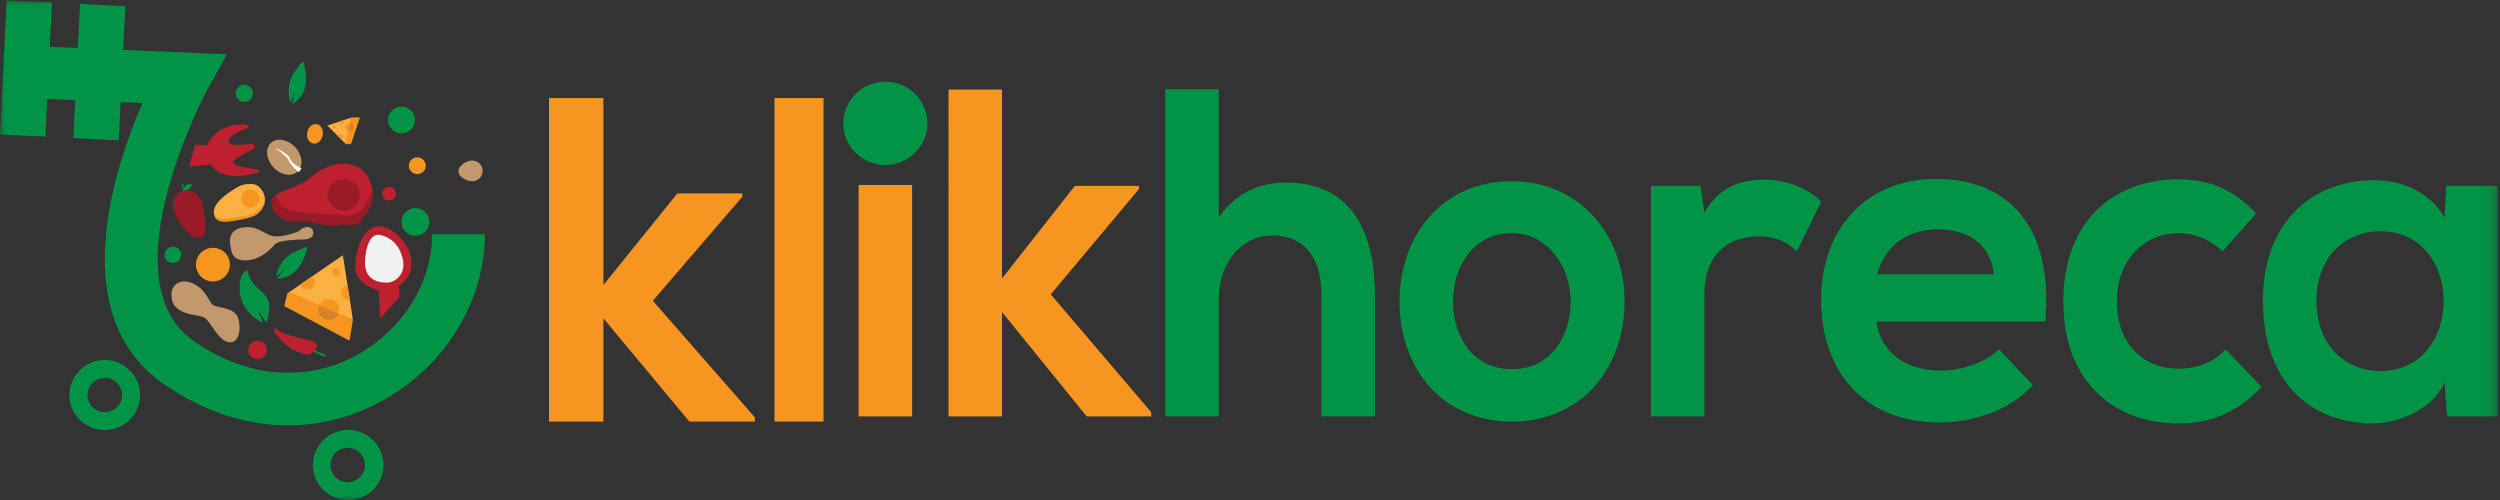 <svg xmlns="http://www.w3.org/2000/svg" xmlns:xlink="http://www.w3.org/1999/xlink" width="255" height="51" viewBox="0 0 255 51">
    <rect x="0" y="0" width="255" height="51" fill="#333333" stroke="none"/>
    <defs>
        <path id="a" d="M0 .03h254.756V51H0z"/>
    </defs>
    <g fill="none" fill-rule="evenodd">
        <path fill="#F79521" d="M61.546 10v19.073l7.545-9.348h6.636v.33L66.59 30.679 77 42.575V43h-6.682l-8.772-10.528V43H56V10zM79 43h5V10h-5z"/>
        <mask id="b" fill="#fff">
            <use xlink:href="#a"/>
        </mask>
        <path fill="#F79521" d="M87.574 42.473h5.46v-23.61h-5.46v23.61zm5.951-30.145c0 4.531-6.443 4.531-6.443 0s6.443-4.531 6.443 0zM102.208 9.133v19.269l7.427-9.444h6.533v.334l-8.993 10.731 10.246 12.02v.43h-6.578l-8.635-10.637v10.636h-5.46V9.132z" mask="url(#b)"/>
        <path fill="#019447" d="M124.313 9.085v13.068c1.969-2.718 4.385-3.529 6.89-3.529 6.266 0 9.04 4.531 9.04 11.447v12.401h-5.459V30.12c0-4.293-2.103-6.105-5.012-6.105-3.222 0-5.459 2.91-5.459 6.439v12.02h-5.459V9.084h5.46zM148.21 30.74c0 3.576 2.013 6.915 5.995 6.915 3.983 0 5.997-3.339 5.997-6.916 0-3.53-2.328-6.964-5.997-6.964-3.936 0-5.996 3.434-5.996 6.964m17.496 0c0 6.773-4.34 12.258-11.5 12.258-7.158 0-11.454-5.485-11.454-12.258 0-6.725 4.384-12.258 11.41-12.258s11.544 5.533 11.544 12.258M173.448 18.958l.404 2.719c1.7-2.91 3.98-3.339 6.219-3.339 2.282 0 4.475.953 5.682 2.242l-2.46 5.055c-1.119-1-2.148-1.526-3.938-1.526-2.863 0-5.503 1.622-5.503 5.962v12.401h-5.46V18.958h5.056zM203.385 27.972c-.357-3.053-2.596-4.579-5.728-4.579-2.953 0-5.37 1.526-6.175 4.58h11.903zm-11.992 4.817c.358 2.91 2.729 5.01 6.577 5.01 2.013 0 4.654-.812 5.907-2.195l3.49 3.673c-2.327 2.575-6.13 3.816-9.486 3.816-7.607 0-12.127-5.01-12.127-12.545 0-7.155 4.565-12.306 11.724-12.306 7.383 0 11.991 4.865 11.142 14.547h-17.227zM230.68 39.467c-2.55 2.672-5.234 3.72-8.5 3.72-6.399 0-11.725-4.101-11.725-12.448 0-8.347 5.326-12.448 11.725-12.448 3.132 0 5.548.953 7.964 3.481l-3.444 3.863c-1.299-1.24-2.909-1.86-4.432-1.86-3.669 0-6.353 2.862-6.353 6.964 0 4.484 2.864 6.869 6.265 6.869 1.745 0 3.49-.526 4.832-1.956l3.669 3.815zM236.276 30.691c0 4.484 2.908 7.155 6.533 7.155 8.591 0 8.591-14.261 0-14.261-3.625 0-6.533 2.623-6.533 7.106zm13.244-11.733h5.237v23.514h-5.147l-.268-3.433c-1.253 2.766-4.698 4.101-7.159 4.149-6.533.048-11.366-4.246-11.366-12.497 0-8.108 5.056-12.353 11.5-12.306 2.954 0 5.772 1.48 7.025 3.816l.178-3.243zM33.19 36.181l-1.64-.664.004.135 1.546.747zM18.514 18.743l.23 1.094.07-.05-.152-1.075z" mask="url(#b)"/>
        <path fill="#BD202E" d="M25.352 12.988c-.124.153-2.162.713-2.04 1.48.084.524 1.812.236 2.246.213.433-.024.405.181.377.408-.03.227-2.214.986-2.12 1.483.092.495 2.428.65 2.565.77.135.12.006.233.006.233-4.052 1.194-4.837-.807-4.837-.807l-2.251.216.602-2.224 1.204.05c1.148-2.364 3.786-2.138 3.966-2.11.366.06.36.192.282.288M40.76 30.28l-1.787 1.968c-.065.07-.135.13-.21.178l-.138-2.773s-2.227-.585-2.367-2.182c-.141-1.596.647-4.056 2.037-4.363 1.39-.31 2.896 1.308 3.307 2.228.413.917.855 2.606-.923 3.823l.08 1.121z" mask="url(#b)"/>
        <path fill="#F1F1F1" d="M38.639 23.941s1.525.16 2.2 1.73c1.05 2.446-.873 3.147-1.203 3.157-2.801.086-2.458-2.16-2.307-3.083.15-.924.534-1.81 1.31-1.804" mask="url(#b)"/>
        <path fill="#F79521" d="M23.414 26.637a1.716 1.716 0 0 1-1.335 2.035 1.733 1.733 0 0 1-2.054-1.322 1.717 1.717 0 0 1 1.335-2.036 1.733 1.733 0 0 1 2.054 1.323" mask="url(#b)"/>
        <path fill="#C2986C" d="M30.125 15.034c.742.816.837 1.928.214 2.484-.624.556-1.73.345-2.472-.47-.74-.817-.837-1.93-.212-2.485.622-.556 1.73-.345 2.47.471" mask="url(#b)"/>
        <path fill="#019447" d="M43.765 22.346a1.41 1.41 0 0 1-1.096 1.671 1.423 1.423 0 0 1-1.688-1.086 1.41 1.41 0 0 1 1.097-1.67 1.422 1.422 0 0 1 1.687 1.085M42.313 12.418a1.372 1.372 0 0 1-1.544 1.169 1.364 1.364 0 0 1-1.181-1.53c.1-.745.792-1.269 1.544-1.17.753.1 1.282.785 1.181 1.53" mask="url(#b)"/>
        <path fill="#F79521" d="M43.423 16.802a.857.857 0 0 1-.756.95.862.862 0 0 1-.958-.75.857.857 0 0 1 .757-.949.861.861 0 0 1 .957.75M32.934 13.508c.03.542-.306 1.05-.753 1.132-.445.082-.83-.29-.861-.833-.03-.542.307-1.05.754-1.132.444-.083.83.29.86.833" mask="url(#b)"/>
        <path fill="#019447" d="M18.47 26.109a.842.842 0 0 1-.948.717.836.836 0 0 1-.724-.938.841.841 0 0 1 .948-.717c.46.06.785.48.724.938M25.79 9.634a.875.875 0 0 1-.986.747.872.872 0 0 1-.754-.977.877.877 0 0 1 .986-.747.87.87 0 0 1 .754.977" mask="url(#b)"/>
        <path fill="#BD202E" d="M27.204 35.827a.944.944 0 0 1-1.062.805.939.939 0 0 1-.814-1.054.945.945 0 0 1 1.064-.804.94.94 0 0 1 .812 1.053M40.395 19.85a.704.704 0 0 1-.792.6.699.699 0 1 1 .187-1.385.7.7 0 0 1 .605.785" mask="url(#b)"/>
        <path fill="#C2986C" d="M49.204 17.211a1.052 1.052 0 0 1-.819 1.25c-.574.12-1.482-.296-1.604-.865-.121-.569.588-1.076 1.162-1.197.574-.12 1.14.243 1.261.812" mask="url(#b)"/>
        <path fill="#019447" d="M26.456 32.733c-.1-.055-1.826-.993-2-2.954-.172-1.96.765-2.235.765-2.235.513 2.405 2.618 1.96 2.2 4.371-.133.756-.253 1.003-.253 1.003l-.895-1.295.575 1.318-.392-.208zM28.212 27.93c.02-.081.36-1.494 1.808-2.212 1.448-.718 1.347-.52 1.347-.52s-.486 2.636-2.329 3.108c-.6.153-.814.145-.814.145l.79-.981-.876.78.074-.32zM29.558 10.194c-.023-.08-.438-1.475.458-2.81.896-1.337.907-1.115.907-1.115s.902 2.526-.46 3.843c-.443.43-.633.528-.633.528l.191-1.24-.367 1.108-.096-.314z" mask="url(#b)"/>
        <path fill="#BD202E" d="M35.56 16.77s-1.712-.534-3.93 1.37c-1.453 1.249-4.17 1.344-3.835 2.555.335 1.21 1.479 2.011 2.811 1.711 1.332-.3 4.468.36 5.15.41.682.052 1.998-1.25 2.212-2.46.216-1.212-.417-3.436-2.408-3.586" mask="url(#b)"/>
        <path fill="#991B28" d="M36.322 20.91c-.572.691-1.6.794-2.297.23a1.607 1.607 0 0 1-.233-2.277c.57-.691 1.6-.793 2.298-.228.698.565.802 1.583.232 2.275" mask="url(#b)"/>
        <path fill="#BD202E" d="M31.95 34.827s-3.226-.723-3.62-1.171c-.395-.449-.376.246-.329.257.047.011.984 1.375 2.128 1.872.863.374 1.389.586 1.851.093.344-.365.57-.731-.03-1.05" mask="url(#b)"/>
        <path fill="#F79521" d="M24.508 18.958s-2.505 1.29-2.653 2.722c-.127 1.24 1.624.903 1.624.903s2.13-.264 2.722-.713c.404-.307 1.468-1.336.284-2.705-.638-.737-1.977-.207-1.977-.207" mask="url(#b)"/>
        <path fill="#FAB042" d="M24.508 18.956s-2.52 1.223-2.693 2.533c-.15 1.136 1.6.796 1.6.796s2.127-.28 2.724-.7c.41-.289 1.487-1.248.333-2.477-.621-.661-1.964-.152-1.964-.152" mask="url(#b)"/>
        <path fill="#F79521" d="M26.442 20.066a.924.924 0 0 1-.719 1.096.933.933 0 0 1-1.106-.712.925.925 0 0 1 .72-1.095.933.933 0 0 1 1.105.711" mask="url(#b)"/>
        <path fill="#991B28" d="M17.756 21.633s1.036 2.404 2.307 2.633c1.1.199.88-1.444.88-1.444s-.137-1.99-.51-2.566c-.256-.396-1.125-1.446-2.4-.439-.69.543-.277 1.816-.277 1.816" mask="url(#b)"/>
        <path fill="#019447" d="M18.738 19.438s-.037-.374.251-.542c.288-.168.579-.122.579-.122s.026.63-.83.664" mask="url(#b)"/>
        <path fill="#991B28" d="M28.142 19.886s.096.934 1.196 1.452c1.1.52 5.236.478 5.763.616.528.139 1.484-.095 1.89-.632.407-.536.837-1.761.945-1.9.097.896-.066 1.404-.066 1.404s-.222.634-.72 1.238c-.343.416-.5.9-1.248.89-.75-.013-.667-.116-1.411.038-.746.153-1.953-.118-2.79-.339-.837-.22-1.985.095-2.57-.174-1.936-.893-1.364-2.28-1.364-2.28l.375-.313z" mask="url(#b)"/>
        <path fill="#C2986C" d="M23.59 25.504c.016-.072-.765-2.05 1.23-2.311 1.562-.204 2.192.816 3.179.91.989.094 2.432-.495 2.432-.495s.561-.575 1.091-.44c.53.134.594.887.111 1.115-.482.228-.83.115-.991.15-.161.033-2.187 0-2.635.522-.446.521-1.475 1.529-2.811 1.603-1.575.087-1.607-1.054-1.607-1.054" mask="url(#b)"/>
        <path fill="#019447" d="M29.388 43.381c-4.342 0-8.737-1.439-12.78-4.28-9.854-6.926-5.09-21.633-2.073-28.59L1.203 9.946l.231-5.326 21.706.924-2.068 3.755c-.104.19-10.207 19.23-1.35 25.456C24.955 38.432 30.89 39.04 36 36.425c4.906-2.51 8.077-7.432 8.077-12.537h5.38c0 7.076-4.313 13.857-10.988 17.273-2.901 1.485-5.98 2.22-9.082 2.22M35.467 49.177a1.754 1.754 0 0 1-1.763-1.746c0-.965.79-1.747 1.763-1.747.974 0 1.762.782 1.762 1.747 0 .964-.788 1.746-1.762 1.746m.051-5.315c-1.99 0-3.603 1.597-3.603 3.569 0 1.971 1.613 3.569 3.603 3.569 1.99 0 3.603-1.598 3.603-3.57 0-1.97-1.613-3.568-3.603-3.568M10.687 42.038a1.754 1.754 0 0 1-1.762-1.746c0-.965.788-1.747 1.762-1.747.973 0 1.763.782 1.763 1.747 0 .964-.79 1.746-1.763 1.746m0-5.316c-1.99 0-3.603 1.598-3.603 3.57 0 1.97 1.612 3.57 3.603 3.57 1.99 0 3.603-1.6 3.603-3.57 0-1.972-1.613-3.57-3.603-3.57" mask="url(#b)"/>
        <path fill="#FEFEFE" d="M27.984 15.05s1.441.588 1.59 1.12c.147.531 1.19 1.005 1.19 1.005l-.283.376s-.852-.657-1.04-1.216c-.133-.397-1.457-1.286-1.457-1.286" mask="url(#b)"/>
        <path fill="#C2986C" d="M17.498 29.908a1.21 1.21 0 0 1 .74-1.077c.389-.162.937-.213 1.62.17 1.444.814 1.39 1.977 2.042 2.194.652.218 1.748.253 2.225.92.476.669.513 2.817-.671 2.8-1.183-.016-2.005-2.296-2.697-2.563-.694-.268-2.068-.186-2.906-1.132-.316-.357-.37-.9-.353-1.312" mask="url(#b)"/>
        <path fill="#FAB042" d="M34.971 26.03l.484 3.109.223 1.428.318 2.05-6.691-2.68 1.336-.922 1.162-.803z" mask="url(#b)"/>
        <path fill="#F79521" d="M35.996 32.616l-.345 2.133-6.655-3.526.31-1.287.415-.088 2.897 1.277a1.015 1.015 0 0 0 1.145 1.407c.334-.071.597-.294.725-.581l1.508.665zM35.454 29.139l.224 1.428h-.004a.731.731 0 0 1-.866-.556.725.725 0 0 1 .563-.858c.03-.006.057-.013.083-.014M34.65 27.666a.392.392 0 0 1-.767.161.386.386 0 0 1 .303-.46c.212-.045.419.09.465.3M32.08 28.647a.733.733 0 0 1-.574.87.746.746 0 0 1-.865-.503l1.163-.802a.758.758 0 0 1 .276.435" mask="url(#b)"/>
        <path fill="#DA8127" d="M34.488 31.95c-.128.288-.39.511-.725.581a1.022 1.022 0 0 1-1.212-.782 1.016 1.016 0 0 1 .067-.624l1.87.825z" mask="url(#b)"/>
        <path fill="#F79521" d="M34.552 31.328c.047.22.02.433-.064.622l-1.87-.824c.13-.284.39-.507.72-.577a1.02 1.02 0 0 1 1.214.779" mask="url(#b)"/>
        <path fill="#FAB042" d="M33.396 12.803l1.169-.387.537-.178.77-.255-.595 2.71-.444-.446-.385-.387z" mask="url(#b)"/>
        <path fill="#F79521" d="M35.871 11.982l.847-.01-.925 2.753-.516-.032-.061-.152.302-1.18c.078.018.165.015.245-.017a.392.392 0 0 0-.048-.747l.156-.615zM34.565 12.416l.537-.179v.002a.28.28 0 0 1-.158.364.284.284 0 0 1-.379-.187M34.05 12.817a.15.15 0 0 1 .113.28.152.152 0 0 1-.198-.084.149.149 0 0 1 .085-.196M34.597 13.727a.288.288 0 0 1 .374.16.284.284 0 0 1-.138.36l-.386-.387a.298.298 0 0 1 .15-.133" mask="url(#b)"/>
        <path fill="#DA8127" d="M35.714 12.597a.392.392 0 0 1 .05.747.4.4 0 0 1-.246.016l.196-.763z" mask="url(#b)"/>
        <path fill="#F79521" d="M35.47 12.614a.407.407 0 0 1 .245-.017l-.197.763a.391.391 0 0 1-.05-.746" mask="url(#b)"/>
        <path fill="#019447" d="M2.994.142l-.682 13.684L2.994.142zM4.625 13.94L0 13.712.682.03l4.625.227zM10.478.516L9.797 14.2 10.478.516zM12.11 14.313l-4.626-.226L8.166.403l4.625.226zM94.497 11.701c.492 2.295-.987 4.549-3.303 5.037-2.316.487-4.592-.978-5.084-3.272-.492-2.295.987-4.55 3.303-5.037 2.316-.487 4.593.978 5.084 3.272" mask="url(#b)"/>
    </g>
</svg>
